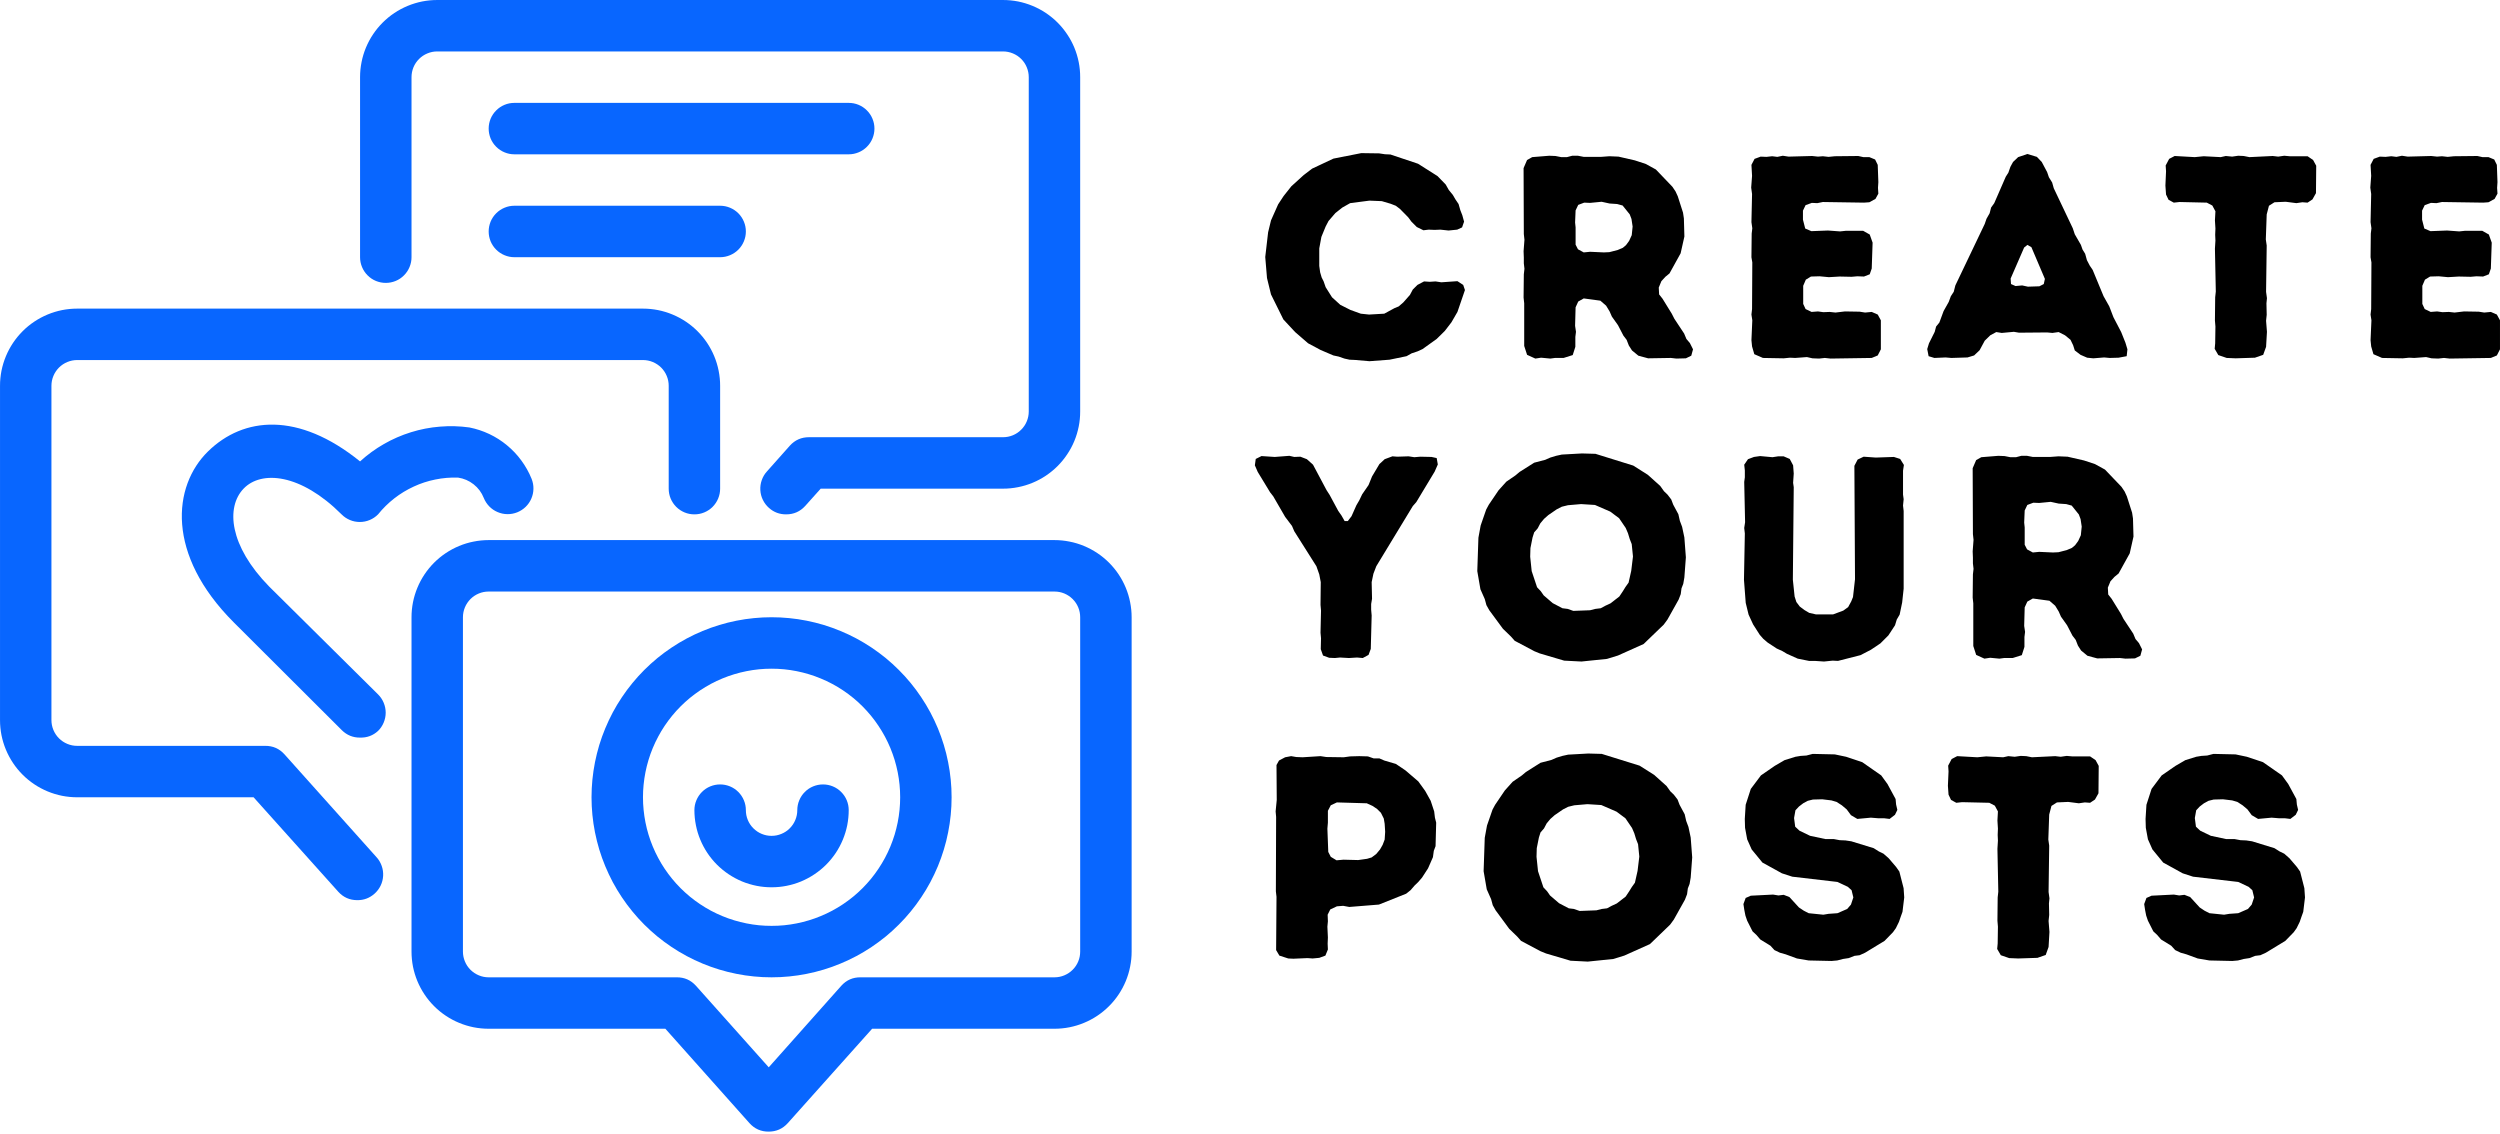 <svg xmlns="http://www.w3.org/2000/svg" xmlns:xlink="http://www.w3.org/1999/xlink" zoomAndPan="magnify" preserveAspectRatio="xMidYMid meet" version="1.0" viewBox="28.6 116.8 312.38 141.75"><defs><g/><clipPath id="bc760186ab"><path d="M 73 116.801 L 164 116.801 L 164 182 L 73 182 Z M 73 116.801 " clip-rule="nonzero"/></clipPath><clipPath id="f3533c19e9"><path d="M 80 184 L 170 184 L 170 258.551 L 80 258.551 Z M 80 184 " clip-rule="nonzero"/></clipPath><clipPath id="70ec3a26d6"><path d="M 28.602 155 L 119 155 L 119 230 L 28.602 230 Z M 28.602 155 " clip-rule="nonzero"/></clipPath></defs><g clip-path="url(#bc760186ab)"><path fill="#0866ff" d="M 126.84 181.07 C 126.02 181.078 125.301 180.812 124.688 180.27 C 124.367 179.984 124.109 179.648 123.922 179.262 C 123.734 178.879 123.629 178.469 123.605 178.039 C 123.582 177.613 123.641 177.195 123.785 176.789 C 123.926 176.387 124.141 176.023 124.43 175.707 L 127.289 172.492 C 127.934 171.777 128.738 171.426 129.699 171.43 L 153.93 171.43 C 154.355 171.43 154.766 171.352 155.16 171.188 C 155.555 171.023 155.902 170.793 156.203 170.488 C 156.504 170.188 156.738 169.84 156.898 169.449 C 157.062 169.055 157.145 168.645 157.145 168.219 L 157.145 126.441 C 157.145 126.016 157.062 125.605 156.898 125.211 C 156.738 124.816 156.504 124.469 156.203 124.168 C 155.902 123.867 155.555 123.637 155.16 123.473 C 154.766 123.309 154.355 123.227 153.93 123.227 L 83.23 123.227 C 82.805 123.227 82.395 123.309 82.004 123.473 C 81.609 123.637 81.262 123.867 80.961 124.168 C 80.66 124.469 80.426 124.816 80.262 125.211 C 80.102 125.605 80.02 126.016 80.02 126.441 L 80.02 148.938 C 80.02 149.363 79.938 149.773 79.773 150.168 C 79.609 150.559 79.379 150.906 79.078 151.207 C 78.777 151.512 78.43 151.742 78.035 151.906 C 77.641 152.066 77.23 152.148 76.805 152.148 C 76.379 152.148 75.969 152.066 75.574 151.906 C 75.18 151.742 74.832 151.512 74.531 151.207 C 74.23 150.906 74 150.559 73.836 150.168 C 73.672 149.773 73.59 149.363 73.59 148.938 L 73.59 126.441 C 73.59 125.809 73.652 125.18 73.777 124.559 C 73.898 123.938 74.082 123.336 74.324 122.75 C 74.566 122.168 74.863 121.609 75.215 121.086 C 75.566 120.559 75.969 120.07 76.414 119.625 C 76.863 119.176 77.348 118.777 77.875 118.426 C 78.402 118.074 78.957 117.777 79.543 117.535 C 80.129 117.293 80.73 117.109 81.352 116.984 C 81.973 116.863 82.598 116.801 83.23 116.801 L 153.93 116.801 C 154.562 116.801 155.191 116.863 155.812 116.984 C 156.434 117.109 157.035 117.293 157.621 117.535 C 158.207 117.777 158.762 118.074 159.289 118.426 C 159.812 118.777 160.301 119.176 160.75 119.625 C 161.195 120.07 161.594 120.559 161.945 121.086 C 162.301 121.609 162.598 122.168 162.84 122.75 C 163.082 123.336 163.262 123.938 163.387 124.559 C 163.512 125.18 163.57 125.809 163.57 126.441 L 163.57 168.219 C 163.57 168.852 163.512 169.477 163.387 170.098 C 163.262 170.719 163.082 171.324 162.84 171.906 C 162.598 172.492 162.301 173.047 161.945 173.574 C 161.594 174.102 161.195 174.586 160.75 175.035 C 160.301 175.484 159.812 175.883 159.289 176.234 C 158.762 176.586 158.207 176.883 157.621 177.125 C 157.035 177.367 156.434 177.551 155.812 177.672 C 155.191 177.797 154.562 177.859 153.93 177.859 L 131.148 177.859 L 129.219 180.012 C 128.582 180.715 127.789 181.07 126.84 181.07 Z M 126.84 181.07 " fill-opacity="1" fill-rule="nonzero"/></g><g clip-path="url(#f3533c19e9)"><path fill="#0866ff" d="M 124.656 258.199 C 123.691 258.207 122.891 257.852 122.246 257.137 L 111.738 245.344 L 89.66 245.344 C 89.027 245.344 88.398 245.281 87.777 245.16 C 87.156 245.035 86.555 244.852 85.969 244.609 C 85.387 244.367 84.828 244.07 84.305 243.719 C 83.777 243.367 83.289 242.969 82.844 242.52 C 82.395 242.074 81.996 241.586 81.645 241.059 C 81.293 240.535 80.996 239.977 80.754 239.395 C 80.512 238.809 80.328 238.207 80.203 237.586 C 80.082 236.965 80.02 236.336 80.02 235.703 L 80.02 193.926 C 80.02 193.293 80.082 192.668 80.203 192.047 C 80.328 191.426 80.512 190.82 80.754 190.238 C 80.996 189.652 81.293 189.098 81.645 188.57 C 81.996 188.043 82.395 187.559 82.844 187.109 C 83.289 186.66 83.777 186.262 84.305 185.91 C 84.828 185.559 85.387 185.262 85.969 185.02 C 86.555 184.777 87.156 184.594 87.777 184.473 C 88.398 184.348 89.027 184.285 89.66 184.285 L 160.359 184.285 C 160.992 184.285 161.617 184.348 162.238 184.473 C 162.859 184.594 163.465 184.777 164.047 185.02 C 164.633 185.262 165.188 185.559 165.715 185.91 C 166.242 186.262 166.727 186.66 167.176 187.109 C 167.625 187.559 168.023 188.043 168.375 188.57 C 168.727 189.098 169.023 189.652 169.266 190.238 C 169.508 190.82 169.691 191.426 169.812 192.047 C 169.938 192.668 170 193.293 170 193.926 L 170 235.703 C 170 236.336 169.938 236.965 169.812 237.586 C 169.691 238.207 169.508 238.809 169.266 239.395 C 169.023 239.977 168.727 240.535 168.375 241.059 C 168.023 241.586 167.625 242.074 167.176 242.52 C 166.727 242.969 166.242 243.367 165.715 243.719 C 165.188 244.07 164.633 244.367 164.047 244.609 C 163.465 244.852 162.859 245.035 162.238 245.16 C 161.617 245.281 160.992 245.344 160.359 245.344 L 137.574 245.344 L 127.035 257.137 C 126.398 257.844 125.605 258.195 124.656 258.199 Z M 89.66 190.715 C 89.234 190.715 88.824 190.793 88.43 190.957 C 88.035 191.121 87.688 191.352 87.387 191.652 C 87.086 191.957 86.852 192.305 86.691 192.695 C 86.527 193.09 86.445 193.5 86.445 193.926 L 86.445 235.703 C 86.445 236.129 86.527 236.539 86.691 236.934 C 86.852 237.328 87.086 237.676 87.387 237.977 C 87.688 238.277 88.035 238.508 88.43 238.672 C 88.824 238.836 89.234 238.918 89.66 238.918 L 113.152 238.918 C 114.113 238.91 114.918 239.262 115.562 239.977 L 124.656 250.164 L 133.719 239.977 C 134.363 239.262 135.164 238.91 136.129 238.918 L 160.359 238.918 C 160.785 238.918 161.195 238.836 161.59 238.672 C 161.98 238.508 162.328 238.277 162.629 237.977 C 162.934 237.676 163.164 237.328 163.328 236.934 C 163.492 236.539 163.57 236.129 163.57 235.703 L 163.57 193.926 C 163.57 193.5 163.492 193.09 163.328 192.695 C 163.164 192.305 162.934 191.957 162.629 191.652 C 162.328 191.352 161.98 191.121 161.59 190.957 C 161.195 190.793 160.785 190.715 160.359 190.715 Z M 89.66 190.715 " fill-opacity="1" fill-rule="nonzero"/></g><path fill="#0866ff" d="M 125.008 238.918 C 124.273 238.918 123.535 238.883 122.805 238.809 C 122.07 238.738 121.344 238.629 120.621 238.484 C 119.898 238.34 119.184 238.164 118.48 237.949 C 117.773 237.734 117.082 237.488 116.398 237.203 C 115.719 236.922 115.055 236.609 114.406 236.262 C 113.754 235.914 113.125 235.535 112.512 235.125 C 111.898 234.715 111.309 234.277 110.738 233.812 C 110.168 233.344 109.625 232.848 109.102 232.328 C 108.582 231.809 108.086 231.262 107.621 230.691 C 107.152 230.125 106.715 229.531 106.305 228.918 C 105.895 228.309 105.516 227.676 105.168 227.027 C 104.824 226.375 104.508 225.711 104.227 225.031 C 103.945 224.352 103.695 223.656 103.48 222.953 C 103.27 222.246 103.09 221.531 102.945 220.809 C 102.801 220.086 102.695 219.359 102.621 218.625 C 102.551 217.895 102.512 217.16 102.512 216.422 C 102.512 215.684 102.551 214.949 102.621 214.219 C 102.695 213.484 102.801 212.754 102.945 212.035 C 103.09 211.312 103.27 210.598 103.48 209.891 C 103.695 209.188 103.945 208.492 104.227 207.812 C 104.508 207.133 104.824 206.469 105.168 205.816 C 105.516 205.168 105.895 204.535 106.305 203.926 C 106.715 203.312 107.152 202.719 107.621 202.152 C 108.086 201.582 108.582 201.035 109.102 200.516 C 109.625 199.996 110.168 199.5 110.738 199.031 C 111.309 198.566 111.898 198.129 112.512 197.719 C 113.125 197.309 113.754 196.93 114.406 196.582 C 115.055 196.234 115.719 195.922 116.398 195.641 C 117.082 195.355 117.773 195.109 118.48 194.895 C 119.184 194.68 119.898 194.504 120.621 194.359 C 121.344 194.215 122.07 194.105 122.805 194.035 C 123.535 193.961 124.273 193.926 125.008 193.926 C 125.746 193.926 126.48 193.961 127.215 194.035 C 127.945 194.105 128.676 194.215 129.398 194.359 C 130.121 194.504 130.832 194.68 131.539 194.895 C 132.242 195.109 132.938 195.355 133.617 195.641 C 134.297 195.922 134.965 196.234 135.613 196.582 C 136.262 196.93 136.895 197.309 137.508 197.719 C 138.117 198.129 138.711 198.566 139.281 199.031 C 139.848 199.5 140.395 199.996 140.914 200.516 C 141.438 201.035 141.93 201.582 142.398 202.152 C 142.863 202.719 143.305 203.312 143.711 203.926 C 144.121 204.535 144.5 205.168 144.848 205.816 C 145.195 206.469 145.508 207.133 145.793 207.812 C 146.074 208.492 146.32 209.188 146.535 209.891 C 146.75 210.598 146.93 211.312 147.07 212.035 C 147.215 212.754 147.324 213.484 147.395 214.219 C 147.469 214.949 147.504 215.684 147.504 216.422 C 147.504 217.16 147.469 217.895 147.395 218.625 C 147.324 219.359 147.215 220.086 147.07 220.809 C 146.93 221.531 146.75 222.246 146.535 222.953 C 146.32 223.656 146.074 224.352 145.793 225.031 C 145.508 225.711 145.195 226.375 144.848 227.027 C 144.5 227.676 144.121 228.309 143.711 228.918 C 143.305 229.531 142.863 230.125 142.398 230.691 C 141.93 231.262 141.438 231.809 140.914 232.328 C 140.395 232.848 139.848 233.344 139.281 233.812 C 138.711 234.277 138.117 234.715 137.508 235.125 C 136.895 235.535 136.262 235.914 135.613 236.262 C 134.965 236.609 134.297 236.922 133.617 237.203 C 132.938 237.488 132.242 237.734 131.539 237.949 C 130.832 238.164 130.121 238.34 129.398 238.484 C 128.676 238.629 127.945 238.738 127.215 238.809 C 126.48 238.883 125.746 238.918 125.008 238.918 Z M 125.008 200.355 C 124.484 200.355 123.957 200.379 123.434 200.43 C 122.91 200.484 122.391 200.559 121.875 200.664 C 121.359 200.766 120.848 200.895 120.344 201.047 C 119.84 201.199 119.348 201.375 118.859 201.578 C 118.375 201.777 117.898 202.004 117.434 202.25 C 116.969 202.5 116.52 202.77 116.082 203.062 C 115.645 203.355 115.223 203.668 114.816 204 C 114.41 204.336 114.02 204.688 113.648 205.059 C 113.273 205.434 112.922 205.82 112.59 206.227 C 112.254 206.637 111.941 207.059 111.648 207.496 C 111.355 207.934 111.086 208.383 110.84 208.848 C 110.59 209.312 110.367 209.785 110.164 210.273 C 109.961 210.758 109.785 211.254 109.633 211.758 C 109.48 212.262 109.352 212.77 109.25 213.289 C 109.148 213.805 109.07 214.324 109.02 214.848 C 108.965 215.371 108.941 215.895 108.941 216.422 C 108.941 216.949 108.965 217.473 109.02 217.996 C 109.07 218.52 109.148 219.039 109.25 219.555 C 109.352 220.074 109.48 220.582 109.633 221.086 C 109.785 221.59 109.961 222.086 110.164 222.57 C 110.367 223.059 110.59 223.531 110.84 223.996 C 111.086 224.461 111.355 224.91 111.648 225.348 C 111.941 225.785 112.254 226.207 112.59 226.617 C 112.922 227.023 113.273 227.41 113.648 227.785 C 114.02 228.156 114.41 228.508 114.816 228.844 C 115.223 229.176 115.645 229.488 116.082 229.781 C 116.52 230.074 116.969 230.344 117.434 230.594 C 117.898 230.84 118.375 231.066 118.859 231.266 C 119.348 231.469 119.84 231.645 120.344 231.797 C 120.848 231.949 121.359 232.078 121.875 232.18 C 122.391 232.285 122.91 232.359 123.434 232.414 C 123.957 232.465 124.484 232.488 125.008 232.488 C 125.535 232.488 126.059 232.465 126.582 232.414 C 127.109 232.359 127.629 232.285 128.145 232.18 C 128.66 232.078 129.168 231.949 129.672 231.797 C 130.176 231.645 130.672 231.469 131.156 231.266 C 131.645 231.066 132.117 230.84 132.582 230.594 C 133.047 230.344 133.5 230.074 133.938 229.781 C 134.375 229.488 134.797 229.176 135.203 228.844 C 135.609 228.508 136 228.156 136.371 227.785 C 136.742 227.41 137.094 227.023 137.43 226.617 C 137.762 226.207 138.078 225.785 138.367 225.348 C 138.66 224.91 138.93 224.461 139.18 223.996 C 139.426 223.531 139.652 223.059 139.855 222.57 C 140.055 222.086 140.23 221.59 140.387 221.086 C 140.539 220.582 140.664 220.074 140.77 219.555 C 140.871 219.039 140.949 218.52 141 217.996 C 141.051 217.473 141.078 216.949 141.078 216.422 C 141.078 215.895 141.051 215.371 141 214.848 C 140.949 214.324 140.871 213.805 140.77 213.289 C 140.664 212.77 140.539 212.262 140.387 211.758 C 140.23 211.254 140.055 210.758 139.855 210.273 C 139.652 209.785 139.426 209.312 139.18 208.848 C 138.93 208.383 138.66 207.934 138.367 207.496 C 138.078 207.059 137.762 206.637 137.43 206.227 C 137.094 205.82 136.742 205.434 136.371 205.059 C 136 204.688 135.609 204.336 135.203 204 C 134.797 203.668 134.375 203.355 133.938 203.062 C 133.5 202.77 133.047 202.5 132.582 202.25 C 132.117 202.004 131.645 201.777 131.156 201.578 C 130.672 201.375 130.176 201.199 129.672 201.047 C 129.168 200.895 128.66 200.766 128.145 200.664 C 127.629 200.559 127.109 200.484 126.582 200.43 C 126.059 200.379 125.535 200.355 125.008 200.355 Z M 125.008 200.355 " fill-opacity="1" fill-rule="nonzero"/><path fill="#0866ff" d="M 125.008 227.668 C 124.375 227.668 123.75 227.609 123.129 227.484 C 122.508 227.359 121.902 227.18 121.32 226.938 C 120.734 226.691 120.18 226.395 119.652 226.043 C 119.125 225.691 118.641 225.293 118.191 224.848 C 117.742 224.398 117.344 223.91 116.992 223.387 C 116.641 222.859 116.344 222.305 116.102 221.719 C 115.859 221.133 115.676 220.531 115.555 219.91 C 115.43 219.289 115.367 218.66 115.367 218.027 C 115.367 217.602 115.449 217.191 115.613 216.801 C 115.777 216.406 116.008 216.059 116.309 215.758 C 116.609 215.453 116.957 215.223 117.352 215.059 C 117.746 214.898 118.156 214.816 118.582 214.816 C 119.008 214.816 119.418 214.898 119.812 215.059 C 120.207 215.223 120.551 215.453 120.855 215.758 C 121.156 216.059 121.387 216.406 121.551 216.801 C 121.715 217.191 121.797 217.602 121.797 218.027 C 121.797 218.453 121.875 218.863 122.039 219.258 C 122.203 219.652 122.434 220 122.738 220.301 C 123.039 220.602 123.387 220.836 123.777 220.996 C 124.172 221.16 124.582 221.242 125.008 221.242 C 125.434 221.242 125.844 221.16 126.238 220.996 C 126.633 220.836 126.98 220.602 127.281 220.301 C 127.582 220 127.816 219.652 127.977 219.258 C 128.141 218.863 128.223 218.453 128.223 218.027 C 128.223 217.602 128.305 217.191 128.469 216.801 C 128.629 216.406 128.863 216.059 129.164 215.758 C 129.465 215.453 129.812 215.223 130.207 215.059 C 130.602 214.898 131.012 214.816 131.438 214.816 C 131.863 214.816 132.273 214.898 132.664 215.059 C 133.059 215.223 133.406 215.453 133.707 215.758 C 134.008 216.059 134.242 216.406 134.406 216.801 C 134.566 217.191 134.648 217.602 134.648 218.027 C 134.648 218.66 134.586 219.289 134.465 219.91 C 134.34 220.531 134.156 221.133 133.914 221.719 C 133.672 222.305 133.375 222.859 133.023 223.387 C 132.672 223.91 132.273 224.398 131.824 224.848 C 131.379 225.293 130.891 225.691 130.363 226.043 C 129.84 226.395 129.281 226.691 128.699 226.938 C 128.113 227.18 127.512 227.359 126.891 227.484 C 126.27 227.609 125.641 227.668 125.008 227.668 Z M 125.008 227.668 " fill-opacity="1" fill-rule="nonzero"/><g clip-path="url(#70ec3a26d6)"><path fill="#0866ff" d="M 73.238 229.277 C 72.289 229.273 71.496 228.922 70.859 228.215 L 60.285 216.422 L 38.242 216.422 C 37.609 216.422 36.98 216.359 36.359 216.238 C 35.738 216.113 35.137 215.93 34.551 215.688 C 33.969 215.445 33.41 215.148 32.887 214.797 C 32.359 214.445 31.871 214.047 31.426 213.598 C 30.977 213.152 30.578 212.664 30.227 212.137 C 29.875 211.609 29.578 211.055 29.336 210.469 C 29.094 209.887 28.91 209.281 28.785 208.66 C 28.664 208.043 28.602 207.414 28.602 206.781 L 28.602 165.004 C 28.602 164.371 28.664 163.746 28.785 163.125 C 28.91 162.504 29.094 161.898 29.336 161.316 C 29.578 160.73 29.875 160.176 30.227 159.648 C 30.578 159.121 30.977 158.637 31.426 158.188 C 31.871 157.738 32.359 157.34 32.887 156.988 C 33.41 156.637 33.969 156.34 34.551 156.098 C 35.137 155.855 35.738 155.672 36.359 155.547 C 36.98 155.426 37.609 155.363 38.242 155.363 L 108.941 155.363 C 109.574 155.363 110.199 155.426 110.82 155.547 C 111.441 155.672 112.047 155.855 112.629 156.098 C 113.215 156.34 113.77 156.637 114.297 156.988 C 114.824 157.34 115.309 157.738 115.758 158.188 C 116.207 158.637 116.605 159.121 116.957 159.648 C 117.309 160.176 117.605 160.73 117.848 161.316 C 118.09 161.898 118.273 162.504 118.395 163.125 C 118.52 163.746 118.582 164.371 118.582 165.004 L 118.582 177.859 C 118.582 178.285 118.5 178.695 118.336 179.09 C 118.176 179.48 117.941 179.828 117.641 180.133 C 117.34 180.434 116.992 180.664 116.598 180.828 C 116.203 180.992 115.793 181.07 115.367 181.07 C 114.941 181.07 114.531 180.992 114.137 180.828 C 113.746 180.664 113.398 180.434 113.094 180.133 C 112.793 179.828 112.562 179.48 112.398 179.09 C 112.234 178.695 112.156 178.285 112.156 177.859 L 112.156 165.004 C 112.156 164.578 112.074 164.168 111.91 163.773 C 111.746 163.379 111.516 163.035 111.215 162.73 C 110.91 162.43 110.562 162.199 110.172 162.035 C 109.777 161.871 109.367 161.789 108.941 161.789 L 38.242 161.789 C 37.816 161.789 37.406 161.871 37.012 162.035 C 36.617 162.199 36.27 162.43 35.969 162.73 C 35.668 163.035 35.438 163.379 35.273 163.773 C 35.109 164.168 35.027 164.578 35.027 165.004 L 35.027 206.781 C 35.027 207.207 35.109 207.617 35.273 208.012 C 35.438 208.406 35.668 208.754 35.969 209.055 C 36.27 209.355 36.617 209.586 37.012 209.75 C 37.406 209.914 37.816 209.996 38.242 209.996 L 61.734 209.996 C 62.695 209.988 63.5 210.34 64.145 211.055 L 75.648 223.91 C 75.938 224.227 76.152 224.59 76.293 224.996 C 76.438 225.398 76.496 225.816 76.473 226.246 C 76.449 226.672 76.344 227.082 76.156 227.469 C 75.969 227.852 75.711 228.188 75.391 228.473 C 74.777 229.016 74.059 229.285 73.238 229.277 Z M 73.238 229.277 " fill-opacity="1" fill-rule="nonzero"/></g><path fill="#0866ff" d="M 134.648 136.082 L 92.871 136.082 C 92.445 136.082 92.035 136 91.645 135.836 C 91.25 135.676 90.902 135.441 90.602 135.141 C 90.301 134.84 90.066 134.492 89.902 134.098 C 89.742 133.703 89.66 133.293 89.66 132.867 C 89.66 132.441 89.742 132.031 89.902 131.637 C 90.066 131.246 90.301 130.898 90.602 130.598 C 90.902 130.293 91.25 130.062 91.645 129.898 C 92.035 129.734 92.445 129.656 92.871 129.656 L 134.648 129.656 C 135.074 129.656 135.484 129.734 135.879 129.898 C 136.273 130.062 136.621 130.293 136.922 130.598 C 137.223 130.898 137.457 131.246 137.617 131.637 C 137.781 132.031 137.863 132.441 137.863 132.867 C 137.863 133.293 137.781 133.703 137.617 134.098 C 137.457 134.492 137.223 134.84 136.922 135.141 C 136.621 135.441 136.273 135.676 135.879 135.836 C 135.484 136 135.074 136.082 134.648 136.082 Z M 134.648 136.082 " fill-opacity="1" fill-rule="nonzero"/><path fill="#0866ff" d="M 118.582 148.938 L 92.871 148.938 C 92.445 148.938 92.035 148.855 91.645 148.691 C 91.25 148.527 90.902 148.297 90.602 147.996 C 90.301 147.695 90.066 147.348 89.902 146.953 C 89.742 146.559 89.66 146.148 89.66 145.723 C 89.66 145.297 89.742 144.887 89.902 144.492 C 90.066 144.098 90.301 143.75 90.602 143.449 C 90.902 143.148 91.25 142.918 91.645 142.754 C 92.035 142.59 92.445 142.508 92.871 142.508 L 118.582 142.508 C 119.008 142.508 119.418 142.59 119.812 142.754 C 120.207 142.918 120.551 143.148 120.855 143.449 C 121.156 143.75 121.387 144.098 121.551 144.492 C 121.715 144.887 121.797 145.297 121.797 145.723 C 121.797 146.148 121.715 146.559 121.551 146.953 C 121.387 147.348 121.156 147.695 120.855 147.996 C 120.551 148.297 120.207 148.527 119.812 148.691 C 119.418 148.855 119.008 148.938 118.582 148.938 Z M 118.582 148.938 " fill-opacity="1" fill-rule="nonzero"/><path fill="#0866ff" d="M 73.59 208.965 C 72.703 208.973 71.941 208.66 71.309 208.035 L 57.812 194.57 C 49.328 186.086 50.164 177.539 54.598 173.199 C 59.035 168.859 65.879 168.219 73.59 174.453 C 74.504 173.621 75.496 172.895 76.57 172.281 C 77.641 171.668 78.766 171.176 79.949 170.809 C 81.129 170.441 82.332 170.207 83.566 170.109 C 84.797 170.008 86.023 170.039 87.25 170.211 C 88.113 170.383 88.941 170.656 89.738 171.031 C 90.535 171.41 91.273 171.879 91.949 172.441 C 92.629 173 93.23 173.637 93.75 174.348 C 94.27 175.059 94.695 175.82 95.027 176.637 C 95.184 177.035 95.262 177.445 95.254 177.871 C 95.25 178.297 95.16 178.707 94.992 179.098 C 94.824 179.492 94.586 179.836 94.281 180.133 C 93.973 180.43 93.621 180.656 93.227 180.816 C 92.828 180.973 92.418 181.051 91.992 181.043 C 91.566 181.039 91.156 180.949 90.766 180.781 C 90.371 180.613 90.027 180.375 89.73 180.07 C 89.434 179.762 89.207 179.414 89.047 179.016 C 88.777 178.336 88.355 177.77 87.781 177.316 C 87.207 176.863 86.559 176.586 85.836 176.477 C 84.883 176.445 83.938 176.523 83 176.715 C 82.066 176.902 81.164 177.195 80.297 177.598 C 79.43 177.996 78.617 178.488 77.867 179.074 C 77.113 179.664 76.438 180.328 75.84 181.07 C 75.539 181.375 75.191 181.609 74.793 181.777 C 74.398 181.941 73.988 182.023 73.559 182.023 C 73.129 182.023 72.719 181.941 72.324 181.777 C 71.926 181.609 71.578 181.375 71.277 181.07 C 66.168 175.961 61.25 175.543 59.035 177.859 C 56.816 180.172 57.234 184.992 62.246 190.102 L 75.84 203.566 C 76.145 203.871 76.379 204.219 76.543 204.613 C 76.707 205.008 76.793 205.422 76.793 205.848 C 76.793 206.277 76.707 206.691 76.543 207.086 C 76.379 207.48 76.145 207.828 75.84 208.129 C 75.203 208.711 74.453 208.988 73.59 208.965 Z M 73.59 208.965 " fill-opacity="1" fill-rule="nonzero"/><g fill="#000000" fill-opacity="1"><g transform="translate(185.398, 161.495)"><g><path d="M 12.516 0.281 L 14.312 0.438 L 16.828 0.25 L 18.953 -0.188 L 19.594 -0.547 L 20.344 -0.797 L 20.953 -1.078 L 22.719 -2.344 L 23.734 -3.344 L 24.562 -4.422 L 25.312 -5.719 L 26.25 -8.453 L 26.031 -9.094 L 25.312 -9.562 L 23.297 -9.422 L 22.578 -9.531 L 21.859 -9.484 L 21.141 -9.531 L 20.312 -9.094 L 19.734 -8.516 L 19.375 -7.844 L 18.547 -6.906 L 17.969 -6.406 L 17.438 -6.188 L 16.172 -5.5 L 14.266 -5.391 L 13.234 -5.5 L 11.938 -5.969 L 10.672 -6.609 L 9.641 -7.547 L 8.844 -8.812 L 8.594 -9.531 L 8.344 -10.031 L 8.156 -10.672 L 8.047 -11.469 L 8.047 -13.656 L 8.312 -15.094 L 8.844 -16.391 L 9.203 -17.078 L 10.062 -18.078 L 10.938 -18.766 L 11.906 -19.312 L 14.312 -19.625 L 15.859 -19.562 L 16.969 -19.234 L 17.609 -18.984 L 18.125 -18.594 L 19.156 -17.547 L 19.562 -17 L 20.234 -16.328 L 21.062 -15.922 L 21.719 -16 L 22.469 -15.969 L 23.188 -16 L 24.203 -15.891 L 25.281 -16 L 25.891 -16.281 L 26.141 -17 L 25.922 -17.797 L 25.672 -18.438 L 25.453 -19.203 L 25.062 -19.781 L 24.734 -20.344 L 24.234 -20.953 L 23.844 -21.641 L 22.828 -22.688 L 20.391 -24.234 L 16.938 -25.391 L 16.25 -25.422 L 15.531 -25.531 L 13.297 -25.562 L 9.812 -24.875 L 7.156 -23.625 L 6.109 -22.828 L 4.562 -21.422 L 3.594 -20.203 L 2.906 -19.156 L 2.016 -17.156 L 1.656 -15.672 L 1.297 -12.578 L 1.516 -9.953 L 2.016 -7.906 L 3.562 -4.781 L 5.031 -3.203 L 6.656 -1.797 L 8.203 -0.969 L 9.812 -0.281 L 10.469 -0.141 L 11.188 0.109 L 11.828 0.25 Z M 12.516 0.281 "/></g></g></g><g fill="#000000" fill-opacity="1"><g transform="translate(216.349, 161.495)"><g><path d="M 2.703 -1.469 L 3.062 -0.359 L 4.094 0.109 L 4.812 0 L 5.969 0.109 L 6.547 0.031 L 7.625 0.031 L 8.766 -0.328 L 9.094 -1.359 L 9.094 -2.594 L 9.172 -3.234 L 9.062 -3.984 L 9.125 -6.297 L 9.453 -7.016 L 10.141 -7.406 L 12.219 -7.125 L 12.938 -6.5 L 13.375 -5.781 L 13.656 -5.141 L 14.422 -4.062 L 15.094 -2.766 L 15.5 -2.234 L 15.781 -1.516 L 16.172 -0.906 L 16.969 -0.25 L 18.188 0.078 L 21.031 0.031 L 21.719 0.109 L 22.906 0.078 L 23.578 -0.25 L 23.797 -1.047 L 23.406 -1.828 L 22.969 -2.344 L 22.688 -3.016 L 21.469 -4.859 L 21.141 -5.5 L 19.984 -7.375 L 19.562 -7.906 L 19.516 -8.766 L 19.844 -9.562 L 20.344 -10.109 L 20.859 -10.531 L 22.25 -13.047 L 22.719 -15.141 L 22.656 -17.406 L 22.547 -18.125 L 21.891 -20.172 L 21.609 -20.781 L 21.219 -21.359 L 19.156 -23.516 L 17.906 -24.203 L 16.531 -24.656 L 14.484 -25.125 L 13.344 -25.172 L 12.297 -25.094 L 10.141 -25.094 L 9.422 -25.234 L 8.703 -25.234 L 8.047 -25.062 L 7.328 -25.062 L 6.609 -25.203 L 5.828 -25.234 L 3.703 -25.062 L 3.062 -24.703 L 2.625 -23.688 L 2.656 -15.453 L 2.734 -14.734 L 2.625 -13.297 L 2.656 -12.516 L 2.656 -11.797 L 2.734 -11.109 L 2.656 -10.422 L 2.625 -7.516 L 2.703 -6.797 Z M 10.141 -13.156 L 9.422 -13.547 L 9.125 -14.125 L 9.125 -16.281 L 9.062 -16.891 L 9.125 -18.406 L 9.453 -19.094 L 10.203 -19.375 L 10.938 -19.344 L 12.375 -19.484 L 13.375 -19.266 L 14.312 -19.203 L 15 -19.016 L 15.891 -17.906 L 16.109 -17.328 L 16.25 -16.391 L 16.141 -15.312 L 15.812 -14.594 L 15.422 -14.062 L 15.031 -13.734 L 14.375 -13.453 L 13.344 -13.188 L 12.656 -13.156 L 10.938 -13.234 Z M 10.141 -13.156 "/></g></g></g><g fill="#000000" fill-opacity="1"><g transform="translate(244.82, 161.495)"><g><path d="M 12.516 0.109 L 17.656 0.031 L 18.406 -0.281 L 18.797 -1.047 L 18.797 -4.672 L 18.406 -5.391 L 17.656 -5.719 L 16.828 -5.641 L 16.141 -5.75 L 14.312 -5.781 L 13.125 -5.641 L 12.406 -5.719 L 11.609 -5.688 L 10.938 -5.781 L 10.141 -5.719 L 9.391 -6.078 L 9.094 -6.719 L 9.094 -8.984 L 9.422 -9.75 L 10.062 -10.141 L 11.141 -10.172 L 12.297 -10.062 L 13.656 -10.141 L 15.141 -10.109 L 15.859 -10.172 L 16.688 -10.141 L 17.406 -10.422 L 17.656 -11.141 L 17.766 -14.375 L 17.406 -15.391 L 16.578 -15.859 L 14.453 -15.859 L 13.703 -15.781 L 12.188 -15.891 L 10.109 -15.812 L 9.344 -16.141 L 9.062 -17.25 L 9.062 -18.375 L 9.391 -19.062 L 10.172 -19.344 L 10.859 -19.312 L 11.547 -19.453 L 16.688 -19.375 L 17.359 -19.422 L 18.125 -19.844 L 18.484 -20.5 L 18.438 -21.219 L 18.484 -21.938 L 18.406 -24.094 L 18.078 -24.766 L 17.359 -25.062 L 16.609 -25.062 L 15.969 -25.203 L 13.047 -25.172 L 12.266 -25.094 L 11.547 -25.172 L 10.938 -25.125 L 10.203 -25.203 L 7.266 -25.125 L 6.547 -25.234 L 5.859 -25.094 L 5.219 -25.172 L 4.5 -25.094 L 3.781 -25.125 L 3.016 -24.844 L 2.625 -24.094 L 2.703 -22.719 L 2.594 -21.25 L 2.703 -20.453 L 2.625 -16.938 L 2.734 -16.172 L 2.656 -15.5 L 2.625 -12.547 L 2.734 -11.906 L 2.703 -6.078 L 2.625 -5.391 L 2.734 -4.672 L 2.625 -2.188 L 2.703 -1.406 L 2.984 -0.438 L 4.062 0.031 L 6.656 0.078 L 7.438 0 L 8.094 0.031 L 9.562 -0.078 L 10.25 0.078 L 11.078 0.109 L 11.797 0.031 Z M 12.516 0.109 "/></g></g></g><g fill="#000000" fill-opacity="1"><g transform="translate(268.942, 161.495)"><g><path d="M 21.219 0.078 L 22.578 -0.031 L 23.266 0.031 L 24.375 0 L 25.391 -0.188 L 25.484 -1.047 L 25.234 -1.875 L 24.703 -3.203 L 23.734 -5.062 L 23.219 -6.406 L 22.5 -7.688 L 21.141 -10.969 L 20.781 -11.5 L 20.422 -12.188 L 20.203 -12.984 L 19.875 -13.516 L 19.672 -14.094 L 18.906 -15.422 L 18.656 -16.172 L 16.281 -21.172 L 16.078 -21.891 L 15.672 -22.547 L 15.453 -23.188 L 14.781 -24.453 L 14.172 -25.094 L 12.984 -25.453 L 11.828 -25.062 L 11.188 -24.453 L 10.859 -23.844 L 10.609 -23.125 L 10.281 -22.609 L 8.844 -19.312 L 8.453 -18.766 L 8.266 -18.047 L 7.875 -17.359 L 7.656 -16.719 L 3.984 -9.031 L 3.781 -8.234 L 3.422 -7.688 L 3.156 -6.969 L 2.516 -5.828 L 1.984 -4.391 L 1.578 -3.891 L 1.406 -3.234 L 0.688 -1.797 L 0.469 -1.078 L 0.641 -0.188 L 1.359 0.031 L 2.766 -0.031 L 3.484 0.031 L 5.5 -0.031 L 6.328 -0.281 L 7.016 -0.938 L 7.656 -2.125 L 8.344 -2.797 L 9.094 -3.203 L 9.781 -3.094 L 11.297 -3.234 L 11.938 -3.125 L 15.453 -3.156 L 16.109 -3.094 L 16.891 -3.203 L 17.688 -2.797 L 18.375 -2.234 L 18.703 -1.547 L 18.906 -0.906 L 19.625 -0.359 L 20.453 0 Z M 13.047 -8.875 L 12.328 -9.031 L 11.5 -8.953 L 10.938 -9.203 L 10.891 -9.891 L 12.578 -13.766 L 12.984 -14.094 L 13.484 -13.812 L 15.172 -9.844 L 15.031 -9.203 L 14.484 -8.922 Z M 13.047 -8.875 "/></g></g></g><g fill="#000000" fill-opacity="1"><g transform="translate(298.563, 161.495)"><g><path d="M 9.391 0.078 L 11.797 0 L 12.828 -0.359 L 13.188 -1.359 L 13.297 -3.234 L 13.188 -4.609 L 13.266 -5.359 L 13.234 -6.797 L 13.297 -7.438 L 13.188 -8.234 L 13.266 -14.016 L 13.156 -14.781 L 13.266 -17.906 L 13.547 -18.984 L 14.234 -19.422 L 15.641 -19.484 L 16.969 -19.312 L 17.719 -19.422 L 18.375 -19.375 L 18.984 -19.781 L 19.422 -20.562 L 19.453 -23.984 L 19.062 -24.703 L 18.375 -25.172 L 16.141 -25.172 L 15.453 -25.234 L 14.703 -25.125 L 14.016 -25.203 L 11.109 -25.062 L 10.391 -25.203 L 9.703 -25.234 L 8.953 -25.125 L 8.156 -25.203 L 7.516 -25.062 L 5.391 -25.172 L 4.281 -25.062 L 1.766 -25.203 L 1.078 -24.844 L 0.641 -24.016 L 0.688 -23.297 L 0.609 -21.5 L 0.688 -20.391 L 1 -19.734 L 1.656 -19.375 L 2.375 -19.453 L 5.781 -19.375 L 6.469 -19.016 L 6.859 -18.297 L 6.797 -17.156 L 6.859 -16.141 L 6.828 -15.359 L 6.859 -14.641 L 6.797 -13.625 L 6.906 -8.266 L 6.828 -7.547 L 6.797 -4.641 L 6.859 -3.891 L 6.828 -1.797 L 6.766 -1.109 L 7.219 -0.328 L 8.266 0.031 Z M 9.391 0.078 "/></g></g></g><g fill="#000000" fill-opacity="1"><g transform="translate(322.181, 161.495)"><g><path d="M 12.516 0.109 L 17.656 0.031 L 18.406 -0.281 L 18.797 -1.047 L 18.797 -4.672 L 18.406 -5.391 L 17.656 -5.719 L 16.828 -5.641 L 16.141 -5.75 L 14.312 -5.781 L 13.125 -5.641 L 12.406 -5.719 L 11.609 -5.688 L 10.938 -5.781 L 10.141 -5.719 L 9.391 -6.078 L 9.094 -6.719 L 9.094 -8.984 L 9.422 -9.75 L 10.062 -10.141 L 11.141 -10.172 L 12.297 -10.062 L 13.656 -10.141 L 15.141 -10.109 L 15.859 -10.172 L 16.688 -10.141 L 17.406 -10.422 L 17.656 -11.141 L 17.766 -14.375 L 17.406 -15.391 L 16.578 -15.859 L 14.453 -15.859 L 13.703 -15.781 L 12.188 -15.891 L 10.109 -15.812 L 9.344 -16.141 L 9.062 -17.25 L 9.062 -18.375 L 9.391 -19.062 L 10.172 -19.344 L 10.859 -19.312 L 11.547 -19.453 L 16.688 -19.375 L 17.359 -19.422 L 18.125 -19.844 L 18.484 -20.5 L 18.438 -21.219 L 18.484 -21.938 L 18.406 -24.094 L 18.078 -24.766 L 17.359 -25.062 L 16.609 -25.062 L 15.969 -25.203 L 13.047 -25.172 L 12.266 -25.094 L 11.547 -25.172 L 10.938 -25.125 L 10.203 -25.203 L 7.266 -25.125 L 6.547 -25.234 L 5.859 -25.094 L 5.219 -25.172 L 4.5 -25.094 L 3.781 -25.125 L 3.016 -24.844 L 2.625 -24.094 L 2.703 -22.719 L 2.594 -21.25 L 2.703 -20.453 L 2.625 -16.938 L 2.734 -16.172 L 2.656 -15.5 L 2.625 -12.547 L 2.734 -11.906 L 2.703 -6.078 L 2.625 -5.391 L 2.734 -4.672 L 2.625 -2.188 L 2.703 -1.406 L 2.984 -0.438 L 4.062 0.031 L 6.656 0.078 L 7.438 0 L 8.094 0.031 L 9.562 -0.078 L 10.25 0.078 L 11.078 0.109 L 11.797 0.031 Z M 12.516 0.109 "/></g></g></g><g fill="#000000" fill-opacity="1"><g transform="translate(185.398, 198.99)"><g><path d="M 8.234 -1.078 L 8.516 -0.281 L 9.281 0 L 10 0.031 L 10.641 -0.031 L 11.75 0.031 L 12.766 -0.031 L 13.484 0.031 L 14.203 -0.359 L 14.484 -1.109 L 14.594 -5.281 L 14.531 -6 L 14.531 -6.719 L 14.641 -7.375 L 14.594 -9.453 L 14.812 -10.5 L 15.172 -11.438 L 19.734 -18.953 L 20.172 -19.453 L 22.469 -23.266 L 22.859 -24.156 L 22.719 -24.953 L 22.078 -25.094 L 20.672 -25.125 L 19.922 -25.062 L 19.203 -25.172 L 17.797 -25.125 L 17.188 -25.172 L 16.219 -24.812 L 15.562 -24.203 L 14.641 -22.656 L 14.203 -21.578 L 13.406 -20.422 L 13.047 -19.672 L 12.688 -19.062 L 12.078 -17.688 L 11.609 -17.078 L 11.219 -17.078 L 10.828 -17.766 L 10.422 -18.344 L 9.344 -20.344 L 8.953 -20.953 L 7.266 -24.125 L 6.5 -24.812 L 5.688 -25.125 L 4.922 -25.094 L 4.312 -25.234 L 2.484 -25.094 L 0.828 -25.203 L 0.109 -24.844 L 0 -24.047 L 0.359 -23.219 L 1.906 -20.672 L 2.297 -20.172 L 3.781 -17.609 L 4.641 -16.469 L 4.922 -15.812 L 7.688 -11.438 L 8.047 -10.422 L 8.234 -9.453 L 8.203 -6.609 L 8.266 -5.891 L 8.203 -3.125 L 8.266 -2.438 Z M 8.234 -1.078 "/></g></g></g><g fill="#000000" fill-opacity="1"><g transform="translate(211.784, 198.99)"><g><path d="M 14.422 0.469 L 17.609 0.141 L 18.984 -0.281 L 22.188 -1.719 L 24.703 -4.141 L 25.172 -4.781 L 26.562 -7.266 L 26.828 -7.953 L 26.922 -8.672 L 27.141 -9.234 L 27.281 -10.031 L 27.469 -12.547 L 27.281 -15.031 L 27 -16.359 L 26.719 -17.109 L 26.531 -17.938 L 25.891 -19.125 L 25.641 -19.781 L 25.172 -20.391 L 24.734 -20.812 L 24.266 -21.469 L 22.719 -22.859 L 20.891 -24.016 L 16.172 -25.484 L 14.484 -25.531 L 11.969 -25.391 L 11.25 -25.234 L 10.531 -25.016 L 9.891 -24.734 L 8.516 -24.375 L 6.688 -23.219 L 6.188 -22.797 L 5.031 -22 L 4.062 -20.922 L 2.844 -19.125 L 2.516 -18.516 L 1.828 -16.531 L 1.547 -15 L 1.406 -10.828 L 1.797 -8.562 L 2.344 -7.328 L 2.547 -6.578 L 2.906 -5.938 L 4.609 -3.625 L 5.609 -2.656 L 6.078 -2.125 L 8.516 -0.828 L 9.203 -0.547 L 12.266 0.359 Z M 13.406 -5.859 L 12.688 -6.109 L 12.047 -6.188 L 10.828 -6.828 L 9.703 -7.797 L 9.344 -8.312 L 8.875 -8.812 L 8.203 -10.828 L 8.016 -12.625 L 8.047 -13.703 L 8.312 -15.031 L 8.516 -15.672 L 8.953 -16.172 L 9.281 -16.797 L 9.75 -17.359 L 10.281 -17.828 L 11.328 -18.547 L 11.969 -18.875 L 12.734 -19.062 L 14.375 -19.203 L 16.109 -19.094 L 18.016 -18.266 L 19.125 -17.438 L 19.953 -16.219 L 20.234 -15.562 L 20.453 -14.844 L 20.703 -14.203 L 20.859 -12.656 L 20.641 -10.859 L 20.312 -9.391 L 19.922 -8.844 L 19.594 -8.312 L 19.156 -7.656 L 18.047 -6.797 L 17.406 -6.5 L 16.828 -6.188 L 16.172 -6.109 L 15.5 -5.938 Z M 13.406 -5.859 "/></g></g></g><g fill="#000000" fill-opacity="1"><g transform="translate(244.137, 198.99)"><g><path d="M 12.375 0.469 L 13.453 0.359 L 14.125 0.391 L 16.938 -0.328 L 18.234 -1 L 19.422 -1.797 L 20.422 -2.797 L 21.25 -4.062 L 21.469 -4.781 L 21.828 -5.391 L 22.141 -6.906 L 22.328 -8.625 L 22.328 -18.344 L 22.25 -19.016 L 22.328 -19.812 L 22.25 -20.391 L 22.25 -23.375 L 22.359 -24.094 L 21.891 -24.844 L 21.109 -25.094 L 18.844 -25.016 L 17.328 -25.125 L 16.578 -24.766 L 16.172 -23.984 L 16.25 -9.812 L 16 -7.594 L 15.781 -7.047 L 15.391 -6.328 L 14.781 -5.891 L 13.516 -5.422 L 11.359 -5.422 L 10.531 -5.609 L 9.922 -5.969 L 9.344 -6.406 L 8.922 -6.969 L 8.703 -7.656 L 8.484 -9.75 L 8.594 -21.312 L 8.516 -21.859 L 8.594 -23.016 L 8.516 -24.047 L 8.094 -24.844 L 7.328 -25.172 L 6.656 -25.172 L 5.938 -25.062 L 4.391 -25.203 L 3.625 -25.094 L 2.875 -24.812 L 2.406 -24.125 L 2.484 -23.406 L 2.484 -22.547 L 2.406 -21.969 L 2.516 -16.938 L 2.406 -16.219 L 2.484 -15.531 L 2.375 -9.75 L 2.594 -6.859 L 2.953 -5.391 L 3.516 -4.172 L 4.344 -2.875 L 4.781 -2.375 L 5.328 -1.906 L 6.469 -1.156 L 7.188 -0.828 L 7.734 -0.5 L 9.094 0.109 L 10.5 0.391 L 11.219 0.391 Z M 12.375 0.469 "/></g></g></g><g fill="#000000" fill-opacity="1"><g transform="translate(272.464, 198.99)"><g><path d="M 2.703 -1.469 L 3.062 -0.359 L 4.094 0.109 L 4.812 0 L 5.969 0.109 L 6.547 0.031 L 7.625 0.031 L 8.766 -0.328 L 9.094 -1.359 L 9.094 -2.594 L 9.172 -3.234 L 9.062 -3.984 L 9.125 -6.297 L 9.453 -7.016 L 10.141 -7.406 L 12.219 -7.125 L 12.938 -6.5 L 13.375 -5.781 L 13.656 -5.141 L 14.422 -4.062 L 15.094 -2.766 L 15.5 -2.234 L 15.781 -1.516 L 16.172 -0.906 L 16.969 -0.25 L 18.188 0.078 L 21.031 0.031 L 21.719 0.109 L 22.906 0.078 L 23.578 -0.25 L 23.797 -1.047 L 23.406 -1.828 L 22.969 -2.344 L 22.688 -3.016 L 21.469 -4.859 L 21.141 -5.5 L 19.984 -7.375 L 19.562 -7.906 L 19.516 -8.766 L 19.844 -9.562 L 20.344 -10.109 L 20.859 -10.531 L 22.25 -13.047 L 22.719 -15.141 L 22.656 -17.406 L 22.547 -18.125 L 21.891 -20.172 L 21.609 -20.781 L 21.219 -21.359 L 19.156 -23.516 L 17.906 -24.203 L 16.531 -24.656 L 14.484 -25.125 L 13.344 -25.172 L 12.297 -25.094 L 10.141 -25.094 L 9.422 -25.234 L 8.703 -25.234 L 8.047 -25.062 L 7.328 -25.062 L 6.609 -25.203 L 5.828 -25.234 L 3.703 -25.062 L 3.062 -24.703 L 2.625 -23.688 L 2.656 -15.453 L 2.734 -14.734 L 2.625 -13.297 L 2.656 -12.516 L 2.656 -11.797 L 2.734 -11.109 L 2.656 -10.422 L 2.625 -7.516 L 2.703 -6.797 Z M 10.141 -13.156 L 9.422 -13.547 L 9.125 -14.125 L 9.125 -16.281 L 9.062 -16.891 L 9.125 -18.406 L 9.453 -19.094 L 10.203 -19.375 L 10.938 -19.344 L 12.375 -19.484 L 13.375 -19.266 L 14.312 -19.203 L 15 -19.016 L 15.891 -17.906 L 16.109 -17.328 L 16.25 -16.391 L 16.141 -15.312 L 15.812 -14.594 L 15.422 -14.062 L 15.031 -13.734 L 14.375 -13.453 L 13.344 -13.188 L 12.656 -13.156 L 10.938 -13.234 Z M 10.141 -13.156 "/></g></g></g><g fill="#000000" fill-opacity="1"><g transform="translate(185.398, 236.485)"><g><path d="M 4.812 0.109 L 6.578 0.031 L 7.219 0.078 L 8.047 0 L 8.812 -0.281 L 9.125 -1.047 L 9.094 -1.766 L 9.125 -2.547 L 9.062 -3.891 L 9.125 -4.562 L 9.094 -5.391 L 9.422 -6.047 L 10.25 -6.438 L 11.031 -6.5 L 11.797 -6.359 L 15.5 -6.656 L 18.906 -8.016 L 19.453 -8.453 L 19.953 -9.031 L 20.422 -9.484 L 20.891 -10.031 L 21.641 -11.188 L 22.25 -12.578 L 22.359 -13.375 L 22.578 -13.953 L 22.656 -16.891 L 22.5 -17.516 L 22.406 -18.297 L 21.969 -19.625 L 21.281 -20.859 L 20.422 -22.047 L 18.797 -23.438 L 17.609 -24.234 L 16.172 -24.656 L 15.562 -24.922 L 14.844 -24.922 L 14.125 -25.172 L 13.047 -25.203 L 11.906 -25.172 L 11.109 -25.062 L 8.922 -25.094 L 8.203 -25.203 L 5.969 -25.062 L 5.172 -25.094 L 4.531 -25.203 L 3.781 -25.062 L 3.016 -24.656 L 2.703 -24.094 L 2.734 -19.734 L 2.594 -18.297 L 2.656 -17.609 L 2.625 -8.312 L 2.703 -7.625 L 2.656 -0.969 L 3.062 -0.281 L 4.172 0.078 Z M 10.203 -12.188 L 9.484 -12.625 L 9.172 -13.234 L 9.062 -16.141 L 9.125 -16.891 L 9.125 -18.375 L 9.484 -19.062 L 10.25 -19.422 L 13.984 -19.312 L 14.703 -18.984 L 15.281 -18.594 L 15.75 -18.125 L 16.109 -17.406 L 16.219 -16.75 L 16.281 -15.75 L 16.219 -14.781 L 15.969 -14.125 L 15.641 -13.547 L 15.172 -12.984 L 14.594 -12.547 L 14.016 -12.375 L 12.906 -12.219 L 11.078 -12.266 Z M 10.203 -12.188 "/></g></g></g><g fill="#000000" fill-opacity="1"><g transform="translate(212.575, 236.485)"><g><path d="M 14.422 0.469 L 17.609 0.141 L 18.984 -0.281 L 22.188 -1.719 L 24.703 -4.141 L 25.172 -4.781 L 26.562 -7.266 L 26.828 -7.953 L 26.922 -8.672 L 27.141 -9.234 L 27.281 -10.031 L 27.469 -12.547 L 27.281 -15.031 L 27 -16.359 L 26.719 -17.109 L 26.531 -17.938 L 25.891 -19.125 L 25.641 -19.781 L 25.172 -20.391 L 24.734 -20.812 L 24.266 -21.469 L 22.719 -22.859 L 20.891 -24.016 L 16.172 -25.484 L 14.484 -25.531 L 11.969 -25.391 L 11.25 -25.234 L 10.531 -25.016 L 9.891 -24.734 L 8.516 -24.375 L 6.688 -23.219 L 6.188 -22.797 L 5.031 -22 L 4.062 -20.922 L 2.844 -19.125 L 2.516 -18.516 L 1.828 -16.531 L 1.547 -15 L 1.406 -10.828 L 1.797 -8.562 L 2.344 -7.328 L 2.547 -6.578 L 2.906 -5.938 L 4.609 -3.625 L 5.609 -2.656 L 6.078 -2.125 L 8.516 -0.828 L 9.203 -0.547 L 12.266 0.359 Z M 13.406 -5.859 L 12.688 -6.109 L 12.047 -6.188 L 10.828 -6.828 L 9.703 -7.797 L 9.344 -8.312 L 8.875 -8.812 L 8.203 -10.828 L 8.016 -12.625 L 8.047 -13.703 L 8.312 -15.031 L 8.516 -15.672 L 8.953 -16.172 L 9.281 -16.797 L 9.75 -17.359 L 10.281 -17.828 L 11.328 -18.547 L 11.969 -18.875 L 12.734 -19.062 L 14.375 -19.203 L 16.109 -19.094 L 18.016 -18.266 L 19.125 -17.438 L 19.953 -16.219 L 20.234 -15.562 L 20.453 -14.844 L 20.703 -14.203 L 20.859 -12.656 L 20.641 -10.859 L 20.312 -9.391 L 19.922 -8.844 L 19.594 -8.312 L 19.156 -7.656 L 18.047 -6.797 L 17.406 -6.5 L 16.828 -6.188 L 16.172 -6.109 L 15.5 -5.938 Z M 13.406 -5.859 "/></g></g></g><g fill="#000000" fill-opacity="1"><g transform="translate(244.928, 236.485)"><g><path d="M 9.672 0.328 L 12.516 0.391 L 13.234 0.328 L 13.953 0.141 L 14.672 0.031 L 15.391 -0.25 L 16.031 -0.328 L 16.719 -0.641 L 19.156 -2.125 L 20.203 -3.203 L 20.562 -3.703 L 20.953 -4.5 L 21.172 -5.141 L 21.391 -5.75 L 21.609 -7.547 L 21.531 -8.703 L 21 -10.781 L 20.594 -11.359 L 19.672 -12.438 L 19.016 -13.016 L 18.438 -13.297 L 17.797 -13.703 L 15 -14.562 L 14.266 -14.672 L 13.547 -14.703 L 12.797 -14.844 L 11.75 -14.844 L 9.844 -15.25 L 8.516 -15.891 L 7.984 -16.391 L 7.844 -17.469 L 8.016 -18.438 L 8.453 -18.906 L 8.984 -19.312 L 9.562 -19.625 L 10.203 -19.781 L 11.359 -19.812 L 12.516 -19.672 L 13.156 -19.484 L 13.812 -19.062 L 14.422 -18.547 L 14.953 -17.828 L 15.75 -17.359 L 17.438 -17.516 L 18.406 -17.438 L 19.125 -17.438 L 19.781 -17.359 L 20.453 -17.875 L 20.75 -18.484 L 20.594 -19.156 L 20.531 -19.844 L 19.516 -21.719 L 18.734 -22.797 L 16.359 -24.453 L 14.344 -25.125 L 12.938 -25.422 L 10.172 -25.484 L 9.391 -25.281 L 8.672 -25.234 L 8.016 -25.125 L 6.656 -24.703 L 5.422 -23.984 L 3.703 -22.797 L 2.438 -21.109 L 1.797 -19.125 L 1.688 -17.359 L 1.719 -16.25 L 1.984 -14.812 L 2.547 -13.547 L 3.891 -11.906 L 6.328 -10.562 L 7.625 -10.141 L 13.266 -9.484 L 14.562 -8.875 L 15.031 -8.453 L 15.25 -7.547 L 14.953 -6.656 L 14.484 -6.109 L 13.266 -5.578 L 12.156 -5.5 L 11.5 -5.391 L 9.672 -5.578 L 9.062 -5.891 L 8.453 -6.297 L 7.266 -7.594 L 6.547 -7.875 L 5.891 -7.797 L 5.219 -7.906 L 2.438 -7.766 L 1.797 -7.484 L 1.516 -6.719 L 1.625 -6 L 1.766 -5.281 L 1.984 -4.641 L 2.656 -3.312 L 3.156 -2.844 L 3.625 -2.297 L 4.891 -1.516 L 5.391 -0.969 L 6.078 -0.641 L 6.797 -0.438 L 8.203 0.078 Z M 9.672 0.328 "/></g></g></g><g fill="#000000" fill-opacity="1"><g transform="translate(271.386, 236.485)"><g><path d="M 9.391 0.078 L 11.797 0 L 12.828 -0.359 L 13.188 -1.359 L 13.297 -3.234 L 13.188 -4.609 L 13.266 -5.359 L 13.234 -6.797 L 13.297 -7.438 L 13.188 -8.234 L 13.266 -14.016 L 13.156 -14.781 L 13.266 -17.906 L 13.547 -18.984 L 14.234 -19.422 L 15.641 -19.484 L 16.969 -19.312 L 17.719 -19.422 L 18.375 -19.375 L 18.984 -19.781 L 19.422 -20.562 L 19.453 -23.984 L 19.062 -24.703 L 18.375 -25.172 L 16.141 -25.172 L 15.453 -25.234 L 14.703 -25.125 L 14.016 -25.203 L 11.109 -25.062 L 10.391 -25.203 L 9.703 -25.234 L 8.953 -25.125 L 8.156 -25.203 L 7.516 -25.062 L 5.391 -25.172 L 4.281 -25.062 L 1.766 -25.203 L 1.078 -24.844 L 0.641 -24.016 L 0.688 -23.297 L 0.609 -21.5 L 0.688 -20.391 L 1 -19.734 L 1.656 -19.375 L 2.375 -19.453 L 5.781 -19.375 L 6.469 -19.016 L 6.859 -18.297 L 6.797 -17.156 L 6.859 -16.141 L 6.828 -15.359 L 6.859 -14.641 L 6.797 -13.625 L 6.906 -8.266 L 6.828 -7.547 L 6.797 -4.641 L 6.859 -3.891 L 6.828 -1.797 L 6.766 -1.109 L 7.219 -0.328 L 8.266 0.031 Z M 9.391 0.078 "/></g></g></g><g fill="#000000" fill-opacity="1"><g transform="translate(295.004, 236.485)"><g><path d="M 9.672 0.328 L 12.516 0.391 L 13.234 0.328 L 13.953 0.141 L 14.672 0.031 L 15.391 -0.25 L 16.031 -0.328 L 16.719 -0.641 L 19.156 -2.125 L 20.203 -3.203 L 20.562 -3.703 L 20.953 -4.5 L 21.172 -5.141 L 21.391 -5.75 L 21.609 -7.547 L 21.531 -8.703 L 21 -10.781 L 20.594 -11.359 L 19.672 -12.438 L 19.016 -13.016 L 18.438 -13.297 L 17.797 -13.703 L 15 -14.562 L 14.266 -14.672 L 13.547 -14.703 L 12.797 -14.844 L 11.75 -14.844 L 9.844 -15.25 L 8.516 -15.891 L 7.984 -16.391 L 7.844 -17.469 L 8.016 -18.438 L 8.453 -18.906 L 8.984 -19.312 L 9.562 -19.625 L 10.203 -19.781 L 11.359 -19.812 L 12.516 -19.672 L 13.156 -19.484 L 13.812 -19.062 L 14.422 -18.547 L 14.953 -17.828 L 15.75 -17.359 L 17.438 -17.516 L 18.406 -17.438 L 19.125 -17.438 L 19.781 -17.359 L 20.453 -17.875 L 20.75 -18.484 L 20.594 -19.156 L 20.531 -19.844 L 19.516 -21.719 L 18.734 -22.797 L 16.359 -24.453 L 14.344 -25.125 L 12.938 -25.422 L 10.172 -25.484 L 9.391 -25.281 L 8.672 -25.234 L 8.016 -25.125 L 6.656 -24.703 L 5.422 -23.984 L 3.703 -22.797 L 2.438 -21.109 L 1.797 -19.125 L 1.688 -17.359 L 1.719 -16.25 L 1.984 -14.812 L 2.547 -13.547 L 3.891 -11.906 L 6.328 -10.562 L 7.625 -10.141 L 13.266 -9.484 L 14.562 -8.875 L 15.031 -8.453 L 15.25 -7.547 L 14.953 -6.656 L 14.484 -6.109 L 13.266 -5.578 L 12.156 -5.5 L 11.5 -5.391 L 9.672 -5.578 L 9.062 -5.891 L 8.453 -6.297 L 7.266 -7.594 L 6.547 -7.875 L 5.891 -7.797 L 5.219 -7.906 L 2.438 -7.766 L 1.797 -7.484 L 1.516 -6.719 L 1.625 -6 L 1.766 -5.281 L 1.984 -4.641 L 2.656 -3.312 L 3.156 -2.844 L 3.625 -2.297 L 4.891 -1.516 L 5.391 -0.969 L 6.078 -0.641 L 6.797 -0.438 L 8.203 0.078 Z M 9.672 0.328 "/></g></g></g></svg>